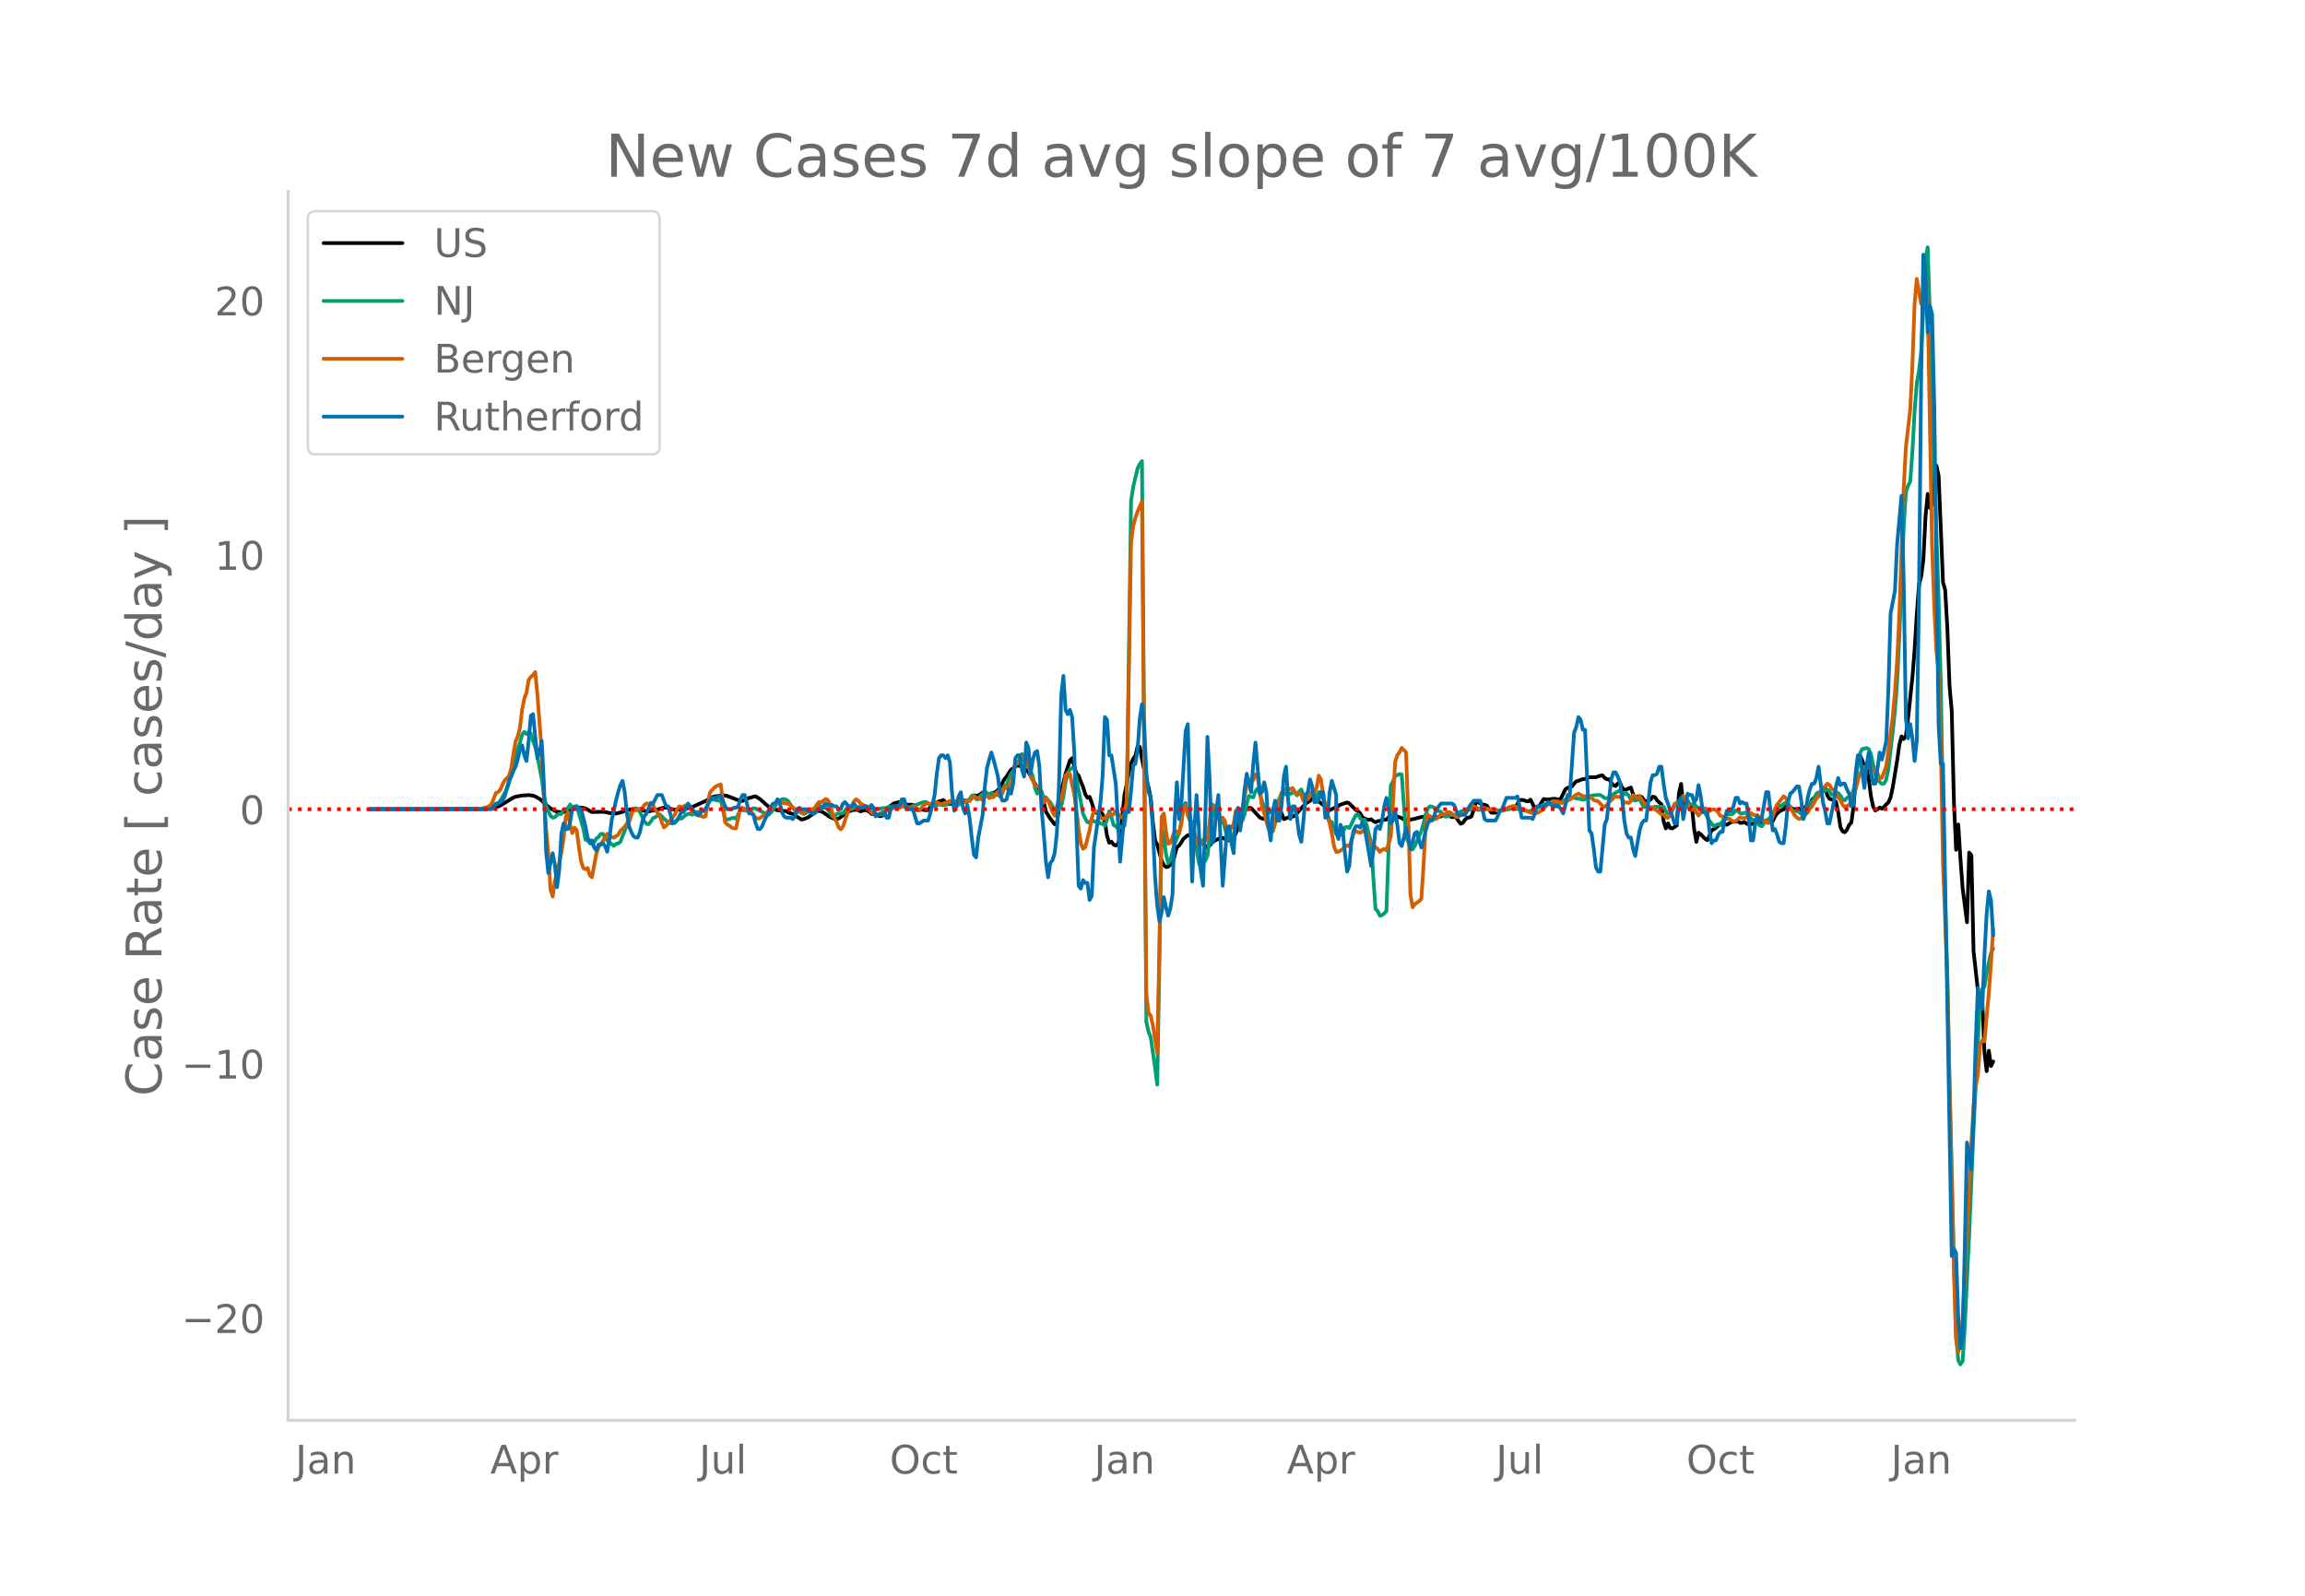 <svg height="864" viewBox="0 0 936 648" width="1248" xmlns="http://www.w3.org/2000/svg" xmlns:xlink="http://www.w3.org/1999/xlink"><defs><style>*{stroke-linecap:butt;stroke-linejoin:round}</style></defs><g id="figure_1"><path d="M0 648h936V0H0z" style="fill:#fff" id="patch_1"/><g id="axes_1"><path d="M117 576.72h725.4V77.76H117z" style="fill:none" id="patch_2"/><path clip-path="url(#peb49cd40ef)" d="m149.973 328.59 46.09-.123 3.546-.199 1.773-.423 1.773-.72 2.659-1.628 1.772-1.133.887-.494.886-.348 1.773-.327.886-.165 1.773-.094.886-.089 1.773.253.886.316 1.773.989.886.693.887 1.003 2.659 2.159 1.773.992.886.36 1.773.203.886-.11.886-.297 1.773-.285.887-.4 1.772-.934 2.66.286.886.213.886.437.886.608.887.416 4.432-.12 1.772.26.887.268 1.772.172.887.03 1.773-.436.886-.254.886-.42 1.773-.45.886-.179 3.546.142 2.659.737.886-.038.887-.184 1.772-.231 2.66-.866.886-.184.886-.045.887.149 1.772.625.887.073.886-.132 1.773.275 1.772-.46.887-.44.886-.257.887-.103 4.431-2.01.887-.405 2.659-1.52.886-.304 2.66-.36.886-.094.886.058.886.18 5.319 2.046.886-.08 1.773-.802.886-.394.886-.168.887-.349.886-.1 1.773 1.122 4.432 3.923.886-.08 1.773.69.886.028.886.199 1.773.069.887.684 1.772.514 3.546 2.256.886-.156 1.773-.706 3.545-2.555.887-.108.886.223.886.43 2.66 1.844 1.772.75.887.15.886-.292 3.545-2.41 1.773-.947 1.773-.2.886.202.887.449 1.772-.49.887.207.886.383.886.88.887.2.886-.15.886.616.887.35.886-.193.887-.958.886-1.555.886-.977 1.773-1.351.886-.377 1.773-.37.886.185.887.506.886.354.887.095.886-.082.886.125.887 1.212.886.884.886-.204.887.014 1.772.253.887-.033 1.773-2.408.886-.106 1.773-1.103.886-.166.886-.345 1.773 1.753.886-.264.887.164 1.773-.273.886.301 1.773-1.66.886.25.886.053.887-.133.886-.9.886-1.074 1.773.004 1.773-1.281.886-.177 1.773 1.22 2.66-1.284.885-.761.887-1.077 1.773-3.383.886-1.021.886-1.49.887-1.217.886-.65.886-.878.887-.228.886.195.886-.072.887.828.886.991.887.766 3.545 6.323 1.773 1.78 1.772 7.973 1.773 2.81 1.773 2.255.886-.078 1.773-13.79.886-2.998.887-3.703 1.772-5.372.887-.87.886 3.51.887 2.687.886.927.886 2.44.887 2.056.886 2.973.886 1.46.887-.371.886 2.36.886 3.016.887 1.03.886.396.887-.62.886.87.886 3.176.887 5.705.886 2.709.886-.42.887 1.177.886.393.886-.615.887-3.21 1.773-16.916.886-4.153.886-4.909.887-3.53.886-1.94.886-1.21.887-3.822.886.232.886 5.063 1.773 8.314.887 2.977.886 4.618.886 9.782.887 7.21.886 1.759 1.773 6.49.886 1.772.886.816.887-.141.886-.902.887-.425 1.772-6.61.887-.669.886-1.247.886-1.48 1.773-1.484.886.181.887.94.886.158 1.773 1.493 1.773.266.886 1.438.886.567 2.66-2.685 2.659-1.27.886.058 1.773.837.886.18.886-.438.887-.651.886-1.824.886-2.606 2.66-6.382.886-.958.886-.392.887.085 2.659 2.896.886.951.886.385.887.18.886-1.093.887-1.706.886-.375.886-.157.887-.54 1.772-.577 1.773 4.535 1.773-.696.886-.03 1.773-.645 2.659-3.067 1.773-1.888 1.772-1.103.887-1.046.886-.699 1.773 2.03 2.659 2.05.886.904.887.512 2.659-1.213 1.773-1.032 2.659-.852.886.402 2.66 2.672.885.474.887.92.886 1.528.887.533.886.387.886.124.887-.201.886.722.886.453.887-.409.886-.14 1.773-.485.886-.05.887-.943.886-.763 2.659.476 1.773.638.886.621.886.385 3.546-.722 2.659-.728 1.773-.201.886.161.886.372.887.098 1.773-.377.886-.079.886-.264 1.773-.67.886.005.887.664.886.379.886-.117.887.242.886 1.46.887 1.072.886-.356.886-1.268.887-.834.886-.071.886-.48 1.773-5.693.886-.027.887.525.886.392.887.128.886.321 1.773 2.839.886.06.886-.054 1.773-.557 1.773-.787.886-.202 3.546-.316 1.772-3.246.887-.039.886.103.886.38.887.074.886-.664 1.773 3.541.886-.513.887-.333 1.772-2.95 1.773.185 1.773-.238.886-.057 1.773.318.886-.55 1.773-3.638.886-.59.887-.186.886-.367.886-1.146.887-.932.886-.217.887-.388.886-.249.886-.103.887-.431.886-.256 2.66-.034 1.772-.604.886-.114.887 1.037.886.51.886.035.887 1.4.886 1.006.886.326.887-1.056.886-.28.886 2.05.887.799.886-.08.887-.483.886-.35.886 2.735.887 1.62.886-.673.886-.137.887.287.886 1.272.886.607 1.773-.777.887-1.217.886.204.886 1.31 1.773 1.613.886 6.97.887 2.79.886-2.055.886 1.925.887.121 1.773-1.166.886-12.988.886-3.925.887 8.882.886-.073 1.773.406.886.268.886 8.984.887 5.115.886-3.758.887.643 1.772 1.84.887.545.886-1.844.886-2.235.887-.315.886-.613.886-.901.887-.704.886-.21.887.366.886.219 1.773-1.144 1.772-.131.887-.195.886.685.886-.026.887-.349.886.722.887.23 1.772-.212.887-1.583.886-.21.886 1.33.887-.284.886-.402.886-.102.887.131.886.61.887-.54.886-1.91.886-1.257.887-.77.886-.513.886-.326.887-1.359.886-.683.886 1.023.887.802.886.184 1.773-.287.886.504.887.02.886-1.3.886-.273.887-.615.886-1.974.886-.811 1.773-1.296.887-.082.886-2.095.886-.542.887 3.118.886 1.399.886.181 1.773 1.03.886 4.332.887 5.894.886 1.75.887.36.886-1.026.886-1.971.887-.903.886-6.461.886-11.47.887-7.057.886-2.18.886 1.87.887 2.83.886.69.887 4.265.886 6.84.886 4.18.887 1.578.886-.497.886-.722.887.493.886-.788.886-.999.887-.783.886-2.108.887-4.14 1.772-10.8.887-6.368.886-3.377.886 1.058.887-1.257.886-7.122 1.773-16.856.886-11.174.887-14.442.886-11.848.886-3.208.887-6.887.886-17.624.886-9.108.887 5.655.886-1.455.886-11.994.887-3.669.886 4.13 1.773 43.086.886 3.3.887 15.558.886 23.403.886 10.098.887 36.718.886 19.672.886-10.275.887 13.998.886 11.963 1.773 13.734.886-28.303.887 1.09.886 38.973 1.773 16.02.886 5.498.886-1.226.887 20.791.886 7.625.887-8.294.886 6.222.886-1.857h0" style="fill:none;stroke:#000;stroke-linecap:round;stroke-width:1.5" id="line2d_1"/><path clip-path="url(#peb49cd40ef)" d="m149.973 328.589 45.204-.08 2.66-.205 1.772-.451 2.66-1.626.886-1.097 2.659-4.522.886-2.708 1.773-7.837 1.772-6.136.887-2.324.886-3.268.887-1.138.886.874.886-.758.887.586.886 3.027.886 2.312.887 3.955 1.772 9.117.887 6.76.886 4.032.887 2.358.886 1.825.886.747.887-.196.886-.92.886-.462.887.095.886-1.763.886-.058.887-.61.886-1.457.887 1.652 1.772-1.053 1.773 5.998.886 3.08.887 4.647.886.355.886-.119.887 1.538.886-.721.887-1.542.886-.627.886-1.248.887-.051 1.772 2.77 2.66 2.135.886-.799.886-.17.887-.652 2.659-6.783.886-3.265.886-1.874.887-1.417.886-.37.886.41.887 1.248 1.773 3.686.886 1.075.886.094.887-1.085.886-1.376.886-.337.887-.664.886-.52.886.781.887 1.002.886.701.887 1.115 1.772-.017.887-.1.886-1.307.886-.591.887.17 1.772-1.497.887-.452.886-.062.887.444 1.772-1.112.887-.048 1.772-.383.887-.15 1.772-4.453 1.773-.041.887.314.886.183.886-.358 1.773 8.002 1.773-.19.886-.428.886-.116.887.375 1.773-3.466 1.772.048.887.23.886-.178 1.773-.877.886.106 4.432 2.3.886.198.887-.882.886-1.227 1.773-2.9.886-.715.886-.518.887-.105.886.276.887.677 1.772 2.715.887.915.886.592.886-.03 1.773.917 2.66-1.341 1.772-.875.886-.774.887-.535.886.526.886.349.887.167.886.528.886 1.284.887 1.576.886.177.887-.957.886-.386.886.068.887-.156.886-.961.886-1.319.887.099.886.502 2.66-.83.886-.022.886.134.886-.213.887-.039 1.772.577 1.773.247.886.108 3.546-.49.886-.298 1.773-.269.886.148.887-.07.886-.267.886.134 1.773.48.887.121 2.659-1.055.886-.176 1.773-.783.886-.22.886-.047.887.486.886.631.887.086.886.422.886-.16.887-.673.886.412.886.098 1.773-.468.886-.968.887.454.886 1.413.887.032.886-.655.886-1.381.887-.482.886.828.886-.212.887-.96.886-1.417.886-.28.887 1.625.886.048.887-1.434.886-.885.886-1.06 1.773 1.882.886-1.054 1.773.835.886-.187.887.857.886-1.945.887-2.422.886-.23.886-2.747.887-1.928.886-1.148.886-2.574.887-.43 1.772-3.909.887 2.65.886 1.587.887.561 1.772 4.378.887 4.665.886 2.247.886-1.425.887 1.168.886 1.641.886.189.887 1.119.886.88.887 1.558.886 1.983 1.773-.7.886-1.338.886-4.14.887-5.588.886-3.66.886-1.547.887-.54.886.092.887 4.241 2.659 14.32.886 1.8.886 1.546.887.135.886-1.266.886.838.887.08.886-.041.887.849.886-.02.886.968.887-2.65.886-3.293.886 2.397.887 3.175.886.455.886.928.887-.883.886.926.887-1.164.886-7.013 1.773-124.98.886-5.67 1.773-7.46.886-1.741.886-1.204 1.773 227.705.887 4.027.886 2.229 1.773 12.383.886 6.881 1.773-104.171.886 3.259.886 7.265.887 3.758.886-1.249.887-3.806.886-2.872 1.773-4.51.886-4.215.886-6.757.887-1.101.886 4.917.886 2.419.887 3.196.886 4.326.887 3.59.886 5.576.886 2.889.887-2.537.886-.834.886-2.05 1.773-15.42.886-3.662.887-1.51 1.773 5.42.886.632.886 3.194.887 3.64.886 1.112.886.375.887-2.256.886-5.225.886-2.188.887 1.497.886.06.887-2.597.886-4.325.886-3.124.887.386.886.255.886-2.576.887-1.048.886 1.988.886 3.162.887 2.254.886 1.782.887.673.886-.257.886-.61.887-2.008 1.772-2.926.887-2.385.886-.124.886.941.887-.581.886.362.887-.659.886-.041.886 1.243.887-1.553.886-.88.886 2.3.887.184.886.302.886-.064.887-1.757.886 1.039.887 1.457.886-2.35.886.101.887 2.676.886 2.313.886 3.835.887 2.956.886.273.886 2.301.887 2.619.886-.13.887.398.886-.86.886-2.182.887-.18.886.461.886-1.645.887-2.009.886-1.596.886-.283.887 1.537.886.91.887-.374.886 2.384.886 3.794.887 3.18.886 14.374.886 12.455.887 1.04.886 1.868.886-.323.887-.611.886-1.073 1.773-50.92.886-1.635.887-2.299.886-.287.886-.406.887.128 1.772 25.308.887 2.117.886 3.103.887-.109.886-1.401 2.659-6.046.886-3 .887-3.702.886-2.481.886-.842.887.193.886.403.887.928 1.772.776.887 1.205.886.676.886-.069.887-.301.886-.434 1.773.08.886-.555.887-.758.886-.29.886.078.887-.218 1.772-.603.887-.152 1.772.516 1.773-.09.887-.243.886-.027.886.182 1.773-.102 2.66.647.885-.028 1.773-.463 2.66-.487.886.057 1.772.423 1.773.377 1.773.284.886-.119 4.432-2.01.886-.555.887-.322 1.772-.008 1.773-.256.887.069.886-.064 1.773-.92 1.772-1.064 1.773-.276.886.056.887.29.886.064 1.773.439.886-.206.887-.37.886-.63.886-.494 2.66-.26.886.066.886.551.887.685.886.035.886-.206.887-.32.886-1.114.886-.632 1.773-.783 1.773 1.512.886-.449.887.989.886 1.614.886.062.887.33 1.772-.709.887 1.875.886 1.498.886-.482 1.773.49.887.037.886-.225 1.773.028 1.772-.03.887 1.764.886 1.187.886-.267.887-1.147.886-2.039.887-.238.886.688.886-3.096.887-1.21.886 1.61.886.166.887 1.585.886.224.886-.49.887 1.273.886.306.887.184.886 1.545.886.435 1.773 3.301 1.773 2.113 1.772-.84.887.398.886-1.463.887-2.01.886-.698.886-.292.887.152.886-.501.886-1.129.887.205.886.883.886.172.887-.324.886.15 2.66 3.066.886.487.886.348.886 1.106.887.329.886-1.265.886-1.036.887-.584.886-.939.887-1.19 1.772-3.503.887.067.886.38.886-1.114.887-.283 1.772 1.73.887 1.344.886.568.887-.667 1.772 1.422.887-.783.886-.995 1.773-2.668.886-.497.886-1.336.887-1.832.886-.599.887.005 2.659-1.095.886.65.886 1.429.887-.353.886-.684.886.383.887.931.886 1.523.887.48.886-1.049.886-.269.887-.51.886-2.318.886-4.328.887-5.99.886-4.739.886-1.673 1.773-.375.887.434.886 2.107 1.773 8.407.886 2.064 1.773 1.544.886-.133.886-1.644.887-4.51 1.773-15.08.886-8.516.886-11.673.887-18.37 1.772-44.27.887-14.36.886-2.53.886-1.738.887-12.216.886-16.383.887-11.147.886-5.118.886-7.776.887-17.627.886-20.192.886-4.611.887 28.15.886 35.615 2.66 78.813.886 34.753.886 51.516.886 36.2.887 30.584.886 43.009 1.773 73.229.886 30.112.886 10.009.887 1.61.886-1.33.887-14.279 1.772-37.132 1.773-42.834 2.66-52.673.885-4.298.887-.825.886-5.447.887-4.487.886-3.783.886-1.762h0" style="fill:none;stroke:#009e73;stroke-linecap:round;stroke-width:1.5" id="line2d_2"/><path clip-path="url(#peb49cd40ef)" d="m149.973 328.589 41.659-.102 3.545-.124 2.66-.622.886-.52.886-.69 1.773-4.546.886-.34.887-.972.886-2.137.886-1.617 1.773-1.775.886-3.098.887-5.88.886-5.078.886-2.035.887-3.438.886-7.508.887-4.444.886-2.363.886-5.225.887-1.22.886-.69.886-1.244.887 9.068 1.772 23.396.887 18.896.886 12.687.887 9.385.886 14.814.886 2.894.887-6.253.886-3.155 1.773-8.616.886-5.541.886-8.809.887-1.979.886 5.236.887 3.38.886-2.26.886 1.062.887 6.785.886 5.722.886 2.85.887.497.886-.51.886 2.94.887.826 1.773-9.543.886-2.59.886-1.402.887-1.108.886-1.764.886-1.267.887.294.886 1.154.886.135 1.773-1.142.887-1.583 1.772-1.741.887-1.267.886-.599 1.773-5.27.886.589 1.773-.792.886.011.887-1.424.886-.702.886.283.887-.554.886.984.886 1.832 1.773 2.34.886 2.873.887 2.012.886-.712 3.546-4.523.886-2.16.886-1.153.887.328.886-.294.886-.475.887-.25.886 1.177.887 1.911.886.294.886.464.887.655.886-.01.886.52.887-.329 1.772-9.487.887-1.13.886-.894.887-.69 1.772-.723.887 7.067.886 8.322.886.916.887.498.886.746.886.317.887.034 1.773-8.311.886-.09 1.773 1.062.886-.034.886.588.887 1.402.886.995.886.396.887-.215 2.659-2.08 1.773-2.205 1.772-1.776.887-.248 1.772-.25.887.566 1.773.147 3.545 2.951.886-.067.887.497.886.26.886-.746.887-.52 1.773-.192.886-.272.886-1.47.887-1.108.886.158 1.773-1.39.886.373.886 1.537.887 3.257.886 2.522.887 1.47.886 2.307.886.87.887-1.142 1.772-5.303 1.773-3.03.886-1.866.887-.882.886.531.887 1.142 1.772.973.887.972.886.712.886 1.03.887.486.886.113.886.35 1.773-1.097.887-.203.886-.328.886-.136 1.773-1.006 1.773-.113.886.079 1.773-1.572 1.773 1.606.886.18.886-.203.887-.362 1.772 1.357.887-.972.886-1.154.886-.599h.887l.886.204 1.773-.973.886.249.887.407.886.215.886-.17 1.773-.644.886-.373.887-.113.886.101.887.441.886.159.886-.679h.887l.886.17.886-.192.887.09.886-1.086.886-.814.887.656.886-.045.887.362.886.588.886-1.55.887-.124.886.86.886-.419.887.034.886-1.447.886-.95.887 2.035.886-1.153.887-2.578.886.407.886-.6.887-.904.886-3.585.886-5.314 1.773.214.886-2.34.887-.328.886.35.887 2.986.886 4.738.886 1.662.887 2.114.886.362.886-.147.887 3.856.886 2.895.886-1.787.887.803 1.773 4.693.886 1.572.886-3.732.887-2.996.886.339.886-4.467.887-5.45.886-1.12.886.555 1.773 8.333.887 6.287.886 7.701.886 5.688.887 2.284.886-.667 1.773-6.807.886-5.157.886-2.748.887.215.886.362.887 1.911.886.837.886-.43.887-.983.886-.679.886.226.887-.068.886-1.402 1.773 2.397.886.328.887-2.012.886-4.614 1.773-105.072.886-6.728.886-3.37.887-2.521 1.772-4.128 1.773 200.069.887 7.61.886 1.21.886 3.856 1.773 11.115.886-43.942.887-51.823.886-1.29.886 7.113.887 5.145.886-.361 1.773-4.705.886.08.887.802.886-3.742.886-6.536.887-.95.886 3.584.886 1.357.887 2.081 1.773 6.853.886 2.046.886-.237.887-1.923.886.374.886-.69 1.773-14.203.886.814 1.773 4.4.887 2.227.886-1.877.886 1.424.887 3.642.886-.419.886-.554.887-1.583.886-5.349.886-.463.887 2.34.886-2.532 1.773-9.85.886-2.25.887.34.886-.057.886-2.284.887 1.051.886 5.507.886 6.49.887 2.658.886 3.528.887 2.827.886 1.063.886.011.887-2.996.886-4.998.886-4.116.887-3.053.886-1.685 1.773-.69.886.543.887-.588.886 1.425.886 1.21.887-.464.886.667.886 2.375 1.773-.679.886-1.3.887-1.934.886.419.887-1.73.886-5.01.886 1.56.887 5.87.886 5.02.886 4.263.887 2.703.886 4.127.886 5.145.887 2.307.886-.113.887-.475.886-.633.886-.995.887-.441.886.407.886-2.352.887-2.963.886-.916 1.773.69.886-.577.887-1.085.886 2.035.886 2.906 1.773 1.674.886.893.887.724.886 1.176.886-.803.887-.373.886.588.887-2.93.886-2.498.886-13.66.887-16.849.886-2.747.886-1.142.887-1.81 1.772 1.798.887 25.567.886 32.17.887 5.191.886-1.278.886-.554.887-.712.886-.86.886-13.365.887-16.94.886-3.855.886.633.887.803.886.316.887-.17 1.772-1.763.887.034.886-.215.886-.633.887-.023.886.52.886.78.887.611.886-.068 1.773-1.413 1.773-1.018 1.772-1.436.887-.464.886.407.886.566.887.045 1.773-.34 1.772.623 1.773-.102.886.283.887.43.886.112 1.773-.938.886-.226 2.66-.939.886.057.886.588.886.361.887.08 3.545 1.617.887.124.886-.011.886.113 1.773-1.063.886-.656.887-1.086.886-.735.886-.588.887-.735.886-.056 1.773.283.886.497.887-.034.886-.543.886-.327.887-.453 2.659-2.013.886-.418 1.773 1.04.886.023.887.26.886.113.886.317.887.893 1.772.452 1.773 1.945.887.283.886-.69.886-1.345.887-.566.886-1.063.886-.486.887.158.886-.067.886.859.887 1.606.886-.17.887.226.886-.724.886-2.442 1.773 1.199.886-.803 1.773 2.77.886.464.887 1.685 1.773-.25.886.702.886.509 1.773 1.504.886-.034.887 1.232.886.25.886-1.37 1.773-4.364.887-.384.886.746.886-2.454.887-1.13.886 2.227 1.773 3.505h.886l.886-.848.887 1.9.886 1.21.887-1.086 1.772-1.888 1.773 1.176.886-.577.887-.147.886.272.886 1.029.887 1.3.886.317.887.644.886.306.886-.068.887.644.886.498.886-.125 1.773-1.571.886.294.887.09.886-.396 1.773-1.673.886.588.887.328.886-.125.886 1.142.887.894.886.079.886.791.887.34.886-.848.887-1.708.886-2.646.886-2.273 2.66-3.426.886.678.886 2.285.886 1.65.887 1.391.886 1.697.887.882.886.622.886-.227.887-1.289.886-.43.886-.576.887-1.617.886-.995 1.773-3.087.886-.961.887-1.923.886-1.526.886-.61.887-1.064.886.52.886 1.504.887.464 1.772 3.143.887.962.886 1.922.887 1.04.886-.565.886-.35.887-1.403 1.772-4.953.887-3.584.886-2.714 1.773-2.782.886-.056.887.124.886-.113.886 1.39 1.773 1.12.886 2.443.887-.532 1.772-4.636.887-6.287 1.773-13.999.886-9.883.886-12.914.887-18.25 1.772-51.236.887-16.962 1.772-15.355.887-18.229.886-24.809.887-9.985 1.772 10.155.887-2.59.886-8.695.886 10.765 1.773 98.456.886 24.968.887 18.002.886 8.48.887 29.955.886 47.176 1.773 47.956.886 42.834 1.773 75.231.886 27.84.886 5.28.887-3.754.886-10.007 3.546-70.402.886-15.978.886-8.006.887-4.365.886-12.02.886-2.092.887.362 1.773-19.483.886-11.964.886-14h0" style="fill:none;stroke:#d55e00;stroke-linecap:round;stroke-width:1.5" id="line2d_3"/><path clip-path="url(#peb49cd40ef)" d="M149.973 328.589h49.636l1.773-2.304h.886l1.773-1.152.886-1.728.887-3.455.886-2.88.886-1.727.887-2.304.886-1.728.886-2.88.887-4.031.886-1.728.887 4.032.886 2.303.886-8.063.887-10.366.886-.576 1.773 17.854.886-2.304.886-4.608.887 17.854.886 27.069.887 8.638 1.772-8.063.887 4.608.886 9.215.886-6.911.887-14.974.886-4.032.886 2.304h.887l.886-2.88.887-5.183.886-1.152.886 1.152.887-.576.886.576 1.773 6.91.886 4.608.886 2.304.887-1.152.886 2.88.887 1.152.886-2.304h.886l.887-.576.886 1.152.886 2.304.887-5.184.886-7.487 1.773-8.063.886-3.455.887-2.88.886-1.728.886 4.608.887 8.639.886 5.183.886 2.304.887 1.727.886.576h.886l.887-2.303.886-4.032.887-2.304.886-1.151.886-2.304.887-1.728h.886l1.773-3.455h1.772l1.773 4.607h.887l1.772 6.911 1.773-1.152 1.773-3.455h.886l1.773-3.456 3.545 4.607h.887l.886-1.151 1.773-1.152 1.772-3.456.887-1.152h1.773l.886-.576h.886l.887 1.728.886 2.304.886 1.152h1.773l.886-.576h.887l.886-.576.887-2.88.886-1.727h.886l.887 3.455.886 4.032h.886l.887.575.886 3.456.886 2.304h.887l.886-1.152.887-2.304 1.772-3.455.887-2.304.886-1.152h.886l.887-1.728.886 1.152.886 4.032.887 1.727.886.576h1.773l.886.576.887-1.152.886-2.88.886-.575.887.576h1.772l2.66 1.728h.886l.886-1.152.887-.576h.886l1.773-2.304.886.576h1.773l.886.576h.887l.886 1.152h.886l.887-2.304.886-.576.886 1.152.887.576h.886l.886-1.152 1.773 2.304.887-.576h.886l.886-.576h.887l.886 1.152.886-1.728.887 1.152.886 3.455.886-.576h1.773l.887-1.151.886 2.303h.886l.887-4.031.886-.576h1.773l.886-.576.886-2.304h.887l.886 2.88.887 1.152h1.772l1.773 5.759h.886l1.773-1.152h1.773l.886-2.88.887-3.455.886-4.031.886-8.64.887-6.334.886-1.152h.886l.887 1.152.886-1.152.886 2.88.887 12.67.886 6.91.887-2.303.886-3.456.886-1.727.887 6.335.886 2.304.886-3.456.887 5.183.886 8.063.886 6.911.887 1.152.886-8.063 1.773-9.215.886-11.518.887-7.487.886-3.456.886-2.88.887 2.88 1.772 6.912.887 6.91.886 2.88h.887l.886-.576.886-4.031.887 1.728.886-4.032.886-10.366.887-1.152h.886l.886 5.759.887 2.88.886-13.823.887 2.304.886 10.367.886-5.76.887-2.88.886-.575.886 6.335.887 17.278.886 9.79.886 11.519.887 6.335.886-5.76.887-1.15.886-2.88.886-8.063.887-20.158.886-35.707.886-8.063.887 13.822.886 1.728.886-1.728.887 2.88.886 14.398.887 30.524.886 23.613.886 1.152.887-3.456.886 1.152h.886l.887 6.91.886-1.727.886-19.581 2.66-18.43.886-10.942.886-23.613.887 1.152.886 14.398h.886l1.773 11.518 1.773 31.676 1.773-20.157h1.772l.887-8.64.886-10.366.886-.576.887-5.759.886-12.67.886-5.76.887 8.063.886 19.582.887 8.063.886 1.727.886 13.247.887 19.581.886 11.519.886 6.335.887-3.456.886-6.335.886 4.032.887 3.455.886-2.88.887-5.759.886-30.524.886-14.974.887 14.974.886-5.183 1.773-30.524.886-2.88.886 35.708.887 28.22.886-21.31.887-13.821.886 12.67.886 18.43.887 5.759.886-27.069.886-33.403.887 17.277.886 25.917.886-1.728.887-10.942.886-6.911 1.773 36.859 1.773-23.613.886-.576.886 6.911.887 4.031.886-15.55.886-2.88.887 9.216.886-6.911.887-9.791.886-6.335.886 4.031.887 3.456.886-11.519.886-8.639 1.773 20.734.886-.576.887-4.032.886 4.032.887 13.822.886 5.76.886-12.095.887-4.032.886 8.063h.886l.887-6.335.886-11.518.886-4.032.887 13.822.886 7.487.887-5.183h.886l.886 4.607.887 6.911.886 2.88.886-8.639.887-10.366.886-1.152.886-5.184.887 2.88.886 6.335h.887l.886-1.152.886-2.88h.887l.886 10.367.886-.576.887-9.79.886-4.608 1.773 5.76v14.974l.886 2.88.887-5.76.886 2.304.886 9.214.887 7.487.886-2.303.886-10.367.887-4.031.886-1.728h.886l.887.576.886-2.304.887 2.304 2.659 15.55.886-5.76.886-9.214.887-1.152.886 1.152.886-3.456.887-5.76.886-3.455.887 4.032.886 6.335.886-1.152.887-4.031.886 5.759.886 7.487.887 1.152.886-3.456.886-4.031.887 4.031.886 4.608.887-2.88.886-3.455.886-.576.887 3.455.886 2.88.886-2.88.887-4.031.886-2.88.886-1.152h.887l1.773-4.607 1.772-2.304h4.432l.886.576.887 2.304.886 1.727h2.66l1.772-3.455 1.773-2.304h2.659l.886 3.456.887 4.031.886.576h3.545l.887-1.728.886-2.303.886-.576 1.773-4.608h3.546l.886-.576.886 4.032.887 4.607h3.545l.887.576.886-2.303.886-2.88h2.66l.886-.576.886-1.152.886.576.887 1.152h2.659l.886 1.152.887 1.728.886-3.456.886-4.031h.887l1.772-25.341.887-2.304.886-4.031.887 1.152.886 4.031h.886l1.773 40.89.886 1.153.887 6.335.886 7.487.886 1.727h.887l1.773-19.005.886-2.304 1.773-16.126.886-2.88h.886l.887 1.729.886 2.303.886 6.335.887 9.215.886 5.184.887 1.727h.886l.886 4.608.887 2.88 1.772-10.367.887-2.88.886-1.152h.886l1.773-15.55.887-2.88h.886l.886-.575.887-2.88h.886l.886 6.911.887 5.76.886 2.303.886 2.88.887 2.303.886 2.88h.887l.886-9.215.886-1.152.887 8.64 1.772-10.367.887.576h.886l.886 2.88.887-1.153.886-5.759.887 4.607.886 6.336h1.773l.886 7.487.886 5.183.887-1.152h.886l.886-2.304.887-1.151h.886l.887-5.184.886-3.455h1.773l.886-1.728.886-3.456h.887l.886 2.304.886-.576.887.576h.886l.887 5.76.886 9.214h.886l.887-6.911.886-2.88.886 2.304.887-1.728 1.772-10.366h.887l1.773 15.55.886-.576.886 2.303.887 2.88.886.576h.886l.887-6.911.886-9.79.886-3.456.887-.576 1.773-2.304h.886l.886 5.183.887 8.063.886-2.303.886-6.336.887-3.455.886-2.304h.886l.887-2.304.886-4.607 1.773 14.398.886 3.456.887 5.183h.886l1.773-8.639.886-6.335.886-3.456.887 2.88.886-.576h.887l.886 2.304.886 1.728.887 5.183.886-.576.886-13.246.887-6.911h.886l1.773 13.246.886-9.215.887-5.183.886 8.063.886 4.607h.887l1.772-12.67.887 2.88.886-3.456.886-4.032.887-21.309.886-30.524 1.773-9.214.886-19.006 1.773-19.581.886 34.555.887 55.865.886 8.063.886-5.76.887 5.76.886 9.214.887-8.063.886-59.32.886-88.116.887-50.105.886 8.638.886 23.037.887-10.942.886 3.455.886 36.284 1.773 130.734.887 15.55h.886l1.773 97.331 1.772 102.515.887-2.88.886 1.728.886 25.917.887 12.67.886-4.607.887-36.86.886-42.042.886 4.607.887 6.335.886-20.733.886-31.1.887-21.885.886 6.911.886 1.728.887-21.885.886-16.702.887-9.215.886 3.456.886 14.398h0" style="fill:none;stroke:#0072b2;stroke-linecap:round;stroke-width:1.5" id="line2d_4"/><path clip-path="url(#peb49cd40ef)" d="M117 328.589h725.4" style="fill:none;stroke:red;stroke-dasharray:1.5,2.475;stroke-dashoffset:0;stroke-width:1.5" id="line2d_5"/><path d="M117 576.72V77.76" style="fill:none;stroke:#d3d3d3;stroke-linecap:square;stroke-linejoin:miter;stroke-width:1.25" id="patch_3"/><path d="M117 576.72h725.4" style="fill:none;stroke:#d3d3d3;stroke-linecap:square;stroke-linejoin:miter;stroke-width:1.25" id="patch_4"/><g id="matplotlib.axis_1"><g id="xtick_1"><g style="fill:#696969" transform="matrix(.16 0 0 -.16 119.913 598.378)" id="text_1"><defs><path d="M9.813 72.906h9.859V5.078q0-13.187-5-19.14-5-5.954-16.094-5.954h-3.75v8.297h3.078q6.531 0 9.219 3.672Q9.813-4.39 9.813 5.078z" id="DejaVuSans-74"/><path d="M34.281 27.484q-10.89 0-15.093-2.484-4.204-2.484-4.204-8.5 0-4.781 3.157-7.594 3.156-2.797 8.562-2.797 7.485 0 12 5.297 4.516 5.297 4.516 14.078v2zm17.922 3.72V0H43.22v8.297Q40.14 3.328 35.547.953q-4.594-2.375-11.234-2.375-8.391 0-13.36 4.719Q6 8.016 6 15.922q0 9.219 6.172 13.906 6.187 4.688 18.437 4.688h12.61v.89q0 6.203-4.078 9.594-4.078 3.39-11.453 3.39-4.688 0-9.141-1.124-4.438-1.125-8.531-3.375v8.312q4.921 1.906 9.562 2.844 4.64.953 9.031.953 11.875 0 17.735-6.156 5.86-6.14 5.86-18.64z" id="DejaVuSans-97"/><path d="M54.89 33.016V0h-8.984v32.719q0 7.765-3.031 11.61-3.031 3.858-9.078 3.858-7.281 0-11.484-4.64-4.204-4.625-4.204-12.64V0H9.08v54.688h9.03v-8.5q3.235 4.937 7.594 7.374Q30.078 56 35.797 56q9.422 0 14.25-5.828 4.844-5.828 4.844-17.156z" id="DejaVuSans-110"/></defs><use xlink:href="#DejaVuSans-74"/><use x="29.492" xlink:href="#DejaVuSans-97"/><use x="90.771" xlink:href="#DejaVuSans-110"/></g></g><g id="xtick_2"><g style="fill:#696969" transform="matrix(.16 0 0 -.16 199.065 598.378)" id="text_2"><defs><path d="M34.188 63.188 20.797 26.906h26.812zm-5.579 9.718h11.188L67.578 0h-10.25l-6.64 18.703h-32.86L11.188 0H.78z" id="DejaVuSans-65"/><path d="M18.11 8.203v-29H9.077v75.484h9.031v-8.296q2.844 4.875 7.157 7.234Q29.594 56 35.594 56q9.968 0 16.187-7.906 6.235-7.907 6.235-20.797T51.78 6.484q-6.218-7.906-16.187-7.906-6 0-10.328 2.375-4.313 2.375-7.157 7.25zm30.578 19.094q0 9.906-4.079 15.547-4.078 5.64-11.203 5.64-7.14 0-11.218-5.64-4.079-5.64-4.079-15.547 0-9.906 4.078-15.547 4.079-5.64 11.22-5.64 7.124 0 11.202 5.64t4.078 15.547z" id="DejaVuSans-112"/><path d="M41.11 46.297q-1.516.875-3.297 1.281Q36.03 48 33.89 48q-7.625 0-11.703-4.953-4.079-4.953-4.079-14.234V0H9.08v54.688h9.03v-8.5q2.844 4.984 7.375 7.39Q30.031 56 36.531 56q.922 0 2.047-.125 1.125-.11 2.484-.36z" id="DejaVuSans-114"/></defs><use xlink:href="#DejaVuSans-65"/><use x="68.408" xlink:href="#DejaVuSans-112"/><use x="131.885" xlink:href="#DejaVuSans-114"/></g></g><g id="xtick_3"><g style="fill:#696969" transform="matrix(.16 0 0 -.16 283.911 598.378)" id="text_3"><defs><path d="M8.5 21.578v33.11h8.984V21.922q0-7.766 3.016-11.656 3.031-3.875 9.094-3.875 7.265 0 11.484 4.64 4.234 4.64 4.234 12.656v31h8.985V0h-8.984v8.406Q42.047 3.422 37.718 1q-4.313-2.422-10.032-2.422-9.421 0-14.312 5.86Q8.5 10.296 8.5 21.578zM31.11 56z" id="DejaVuSans-117"/><path d="M9.422 75.984h8.984V0H9.422z" id="DejaVuSans-108"/></defs><use xlink:href="#DejaVuSans-74"/><use x="29.492" xlink:href="#DejaVuSans-117"/><use x="92.871" xlink:href="#DejaVuSans-108"/></g></g><g id="xtick_4"><g style="fill:#696969" transform="matrix(.16 0 0 -.16 361.277 598.378)" id="text_4"><defs><path d="M39.406 66.219q-10.75 0-17.078-8.016-6.312-8-6.312-21.828 0-13.766 6.312-21.781 6.328-8 17.078-8 10.735 0 17.016 8 6.281 8.015 6.281 21.781 0 13.828-6.281 21.828-6.281 8.016-17.016 8.016zm0 8q15.328 0 24.5-10.281 9.188-10.282 9.188-27.563 0-17.234-9.188-27.516-9.172-10.28-24.5-10.28-15.375 0-24.593 10.25-9.204 10.265-9.204 27.546t9.204 27.563q9.218 10.28 24.593 10.28z" id="DejaVuSans-79"/><path d="M48.781 52.594v-8.407q-3.812 2.11-7.64 3.157-3.828 1.047-7.735 1.047-8.75 0-13.593-5.547-4.829-5.532-4.829-15.547 0-10.016 4.829-15.563 4.843-5.53 13.593-5.53 3.907 0 7.735 1.046 3.828 1.047 7.64 3.156V2.094Q45.016.344 40.984-.531q-4.015-.89-8.562-.89-12.36 0-19.64 7.765-7.266 7.765-7.266 20.953 0 13.375 7.343 21.031Q20.22 56 33.016 56q4.14 0 8.093-.86 3.953-.843 7.672-2.546z" id="DejaVuSans-99"/><path d="M18.313 70.219V54.688h18.5v-6.985h-18.5V18.016q0-6.688 1.828-8.594 1.828-1.906 7.453-1.906h9.218V0h-9.218q-10.407 0-14.36 3.875-3.953 3.89-3.953 14.14v29.688H2.687v6.984h6.594V70.22z" id="DejaVuSans-116"/></defs><use xlink:href="#DejaVuSans-79"/><use x="78.711" xlink:href="#DejaVuSans-99"/><use x="133.691" xlink:href="#DejaVuSans-116"/></g></g><g id="xtick_5"><g style="fill:#696969" transform="matrix(.16 0 0 -.16 444.322 598.378)" id="text_5"><use xlink:href="#DejaVuSans-74"/><use x="29.492" xlink:href="#DejaVuSans-97"/><use x="90.771" xlink:href="#DejaVuSans-110"/></g></g><g id="xtick_6"><g style="fill:#696969" transform="matrix(.16 0 0 -.16 522.587 598.378)" id="text_6"><use xlink:href="#DejaVuSans-65"/><use x="68.408" xlink:href="#DejaVuSans-112"/><use x="131.885" xlink:href="#DejaVuSans-114"/></g></g><g id="xtick_7"><g style="fill:#696969" transform="matrix(.16 0 0 -.16 607.434 598.378)" id="text_7"><use xlink:href="#DejaVuSans-74"/><use x="29.492" xlink:href="#DejaVuSans-117"/><use x="92.871" xlink:href="#DejaVuSans-108"/></g></g><g id="xtick_8"><g style="fill:#696969" transform="matrix(.16 0 0 -.16 684.8 598.378)" id="text_8"><use xlink:href="#DejaVuSans-79"/><use x="78.711" xlink:href="#DejaVuSans-99"/><use x="133.691" xlink:href="#DejaVuSans-116"/></g></g><g id="xtick_9"><g style="fill:#696969" transform="matrix(.16 0 0 -.16 767.845 598.378)" id="text_9"><use xlink:href="#DejaVuSans-74"/><use x="29.492" xlink:href="#DejaVuSans-97"/><use x="90.771" xlink:href="#DejaVuSans-110"/></g></g></g><g id="matplotlib.axis_2"><g id="ytick_1"><g style="fill:#696969" transform="matrix(.16 0 0 -.16 73.733 541.274)" id="text_10"><defs><path d="M10.594 35.5h62.593v-8.297H10.594z" id="DejaVuSans-8722"/><path d="M19.188 8.297h34.421V0H7.33v8.297q5.609 5.812 15.296 15.594 9.703 9.797 12.188 12.64 4.734 5.313 6.609 9 1.89 3.688 1.89 7.25 0 5.813-4.078 9.469-4.078 3.672-10.625 3.672-4.64 0-9.797-1.61-5.14-1.609-11-4.89v9.969Q13.767 71.78 18.938 73q5.188 1.219 9.485 1.219 11.328 0 18.062-5.672 6.735-5.656 6.735-15.125 0-4.5-1.688-8.531-1.672-4.016-6.125-9.485-1.218-1.422-7.765-8.187-6.532-6.766-18.453-18.922z" id="DejaVuSans-50"/><path d="M31.781 66.406q-7.61 0-11.453-7.5Q16.5 51.422 16.5 36.375q0-14.984 3.828-22.484 3.844-7.5 11.453-7.5 7.672 0 11.5 7.5 3.844 7.5 3.844 22.484 0 15.047-3.844 22.531-3.828 7.5-11.5 7.5zm0 7.813q12.266 0 18.735-9.703 6.468-9.688 6.468-28.141 0-18.406-6.468-28.11-6.47-9.687-18.735-9.687-12.25 0-18.718 9.688-6.47 9.703-6.47 28.109 0 18.453 6.47 28.14Q19.53 74.22 31.78 74.22z" id="DejaVuSans-48"/></defs><use xlink:href="#DejaVuSans-8722"/><use x="83.789" xlink:href="#DejaVuSans-50"/><use x="147.412" xlink:href="#DejaVuSans-48"/></g></g><g id="ytick_2"><g style="fill:#696969" transform="matrix(.16 0 0 -.16 73.733 437.97)" id="text_11"><defs><path d="M12.406 8.297h16.11v55.625l-17.532-3.516v8.985l17.438 3.515h9.86V8.296H54.39V0H12.406z" id="DejaVuSans-49"/></defs><use xlink:href="#DejaVuSans-8722"/><use x="83.789" xlink:href="#DejaVuSans-49"/><use x="147.412" xlink:href="#DejaVuSans-48"/></g></g><g id="ytick_3"><use xlink:href="#DejaVuSans-48" style="fill:#696969" transform="matrix(.16 0 0 -.16 97.32 334.668)" id="text_12"/></g><g id="ytick_4"><g style="fill:#696969" transform="matrix(.16 0 0 -.16 87.14 231.364)" id="text_13"><use xlink:href="#DejaVuSans-49"/><use x="63.623" xlink:href="#DejaVuSans-48"/></g></g><g id="ytick_5"><g style="fill:#696969" transform="matrix(.16 0 0 -.16 87.14 128.061)" id="text_14"><use xlink:href="#DejaVuSans-50"/><use x="63.623" xlink:href="#DejaVuSans-48"/></g></g><g style="fill:#696969" transform="matrix(0 -.2 -.2 0 65.573 445.117)" id="text_15"><defs><path d="M64.406 67.281v-10.39q-4.984 4.64-10.625 6.922-5.64 2.296-11.984 2.296-12.5 0-19.14-7.64-6.641-7.64-6.641-22.094 0-14.406 6.64-22.047 6.64-7.64 19.14-7.64 6.345 0 11.985 2.296 5.64 2.297 10.625 6.938V5.609Q59.234 2.094 53.437.33q-5.78-1.75-12.218-1.75-16.563 0-26.094 10.124-9.516 10.14-9.516 27.672 0 17.578 9.516 27.703 9.531 10.14 26.094 10.14 6.531 0 12.312-1.734 5.797-1.734 10.875-5.203z" id="DejaVuSans-67"/><path d="M44.281 53.078v-8.5q-3.797 1.953-7.906 2.922-4.094.984-8.5.984-6.688 0-10.031-2.047-3.344-2.046-3.344-6.156 0-3.125 2.39-4.906 2.391-1.781 9.626-3.39l3.078-.688q9.562-2.047 13.593-5.781 4.032-3.735 4.032-10.422 0-7.625-6.032-12.078-6.03-4.438-16.578-4.438-4.39 0-9.156.86Q10.688.296 5.422 2v9.281q4.984-2.594 9.812-3.89 4.829-1.282 9.579-1.282 6.343 0 9.75 2.172 3.421 2.172 3.421 6.125 0 3.656-2.468 5.61-2.453 1.953-10.813 3.765l-3.125.735q-8.344 1.75-12.062 5.39-3.704 3.64-3.704 9.985 0 7.718 5.47 11.906Q16.75 56 26.811 56q4.97 0 9.36-.734 4.406-.72 8.11-2.188z" id="DejaVuSans-115"/><path d="M56.203 29.594v-4.39H14.891q.593-9.282 5.593-14.142 5-4.859 13.938-4.859 5.172 0 10.031 1.266 4.86 1.265 9.656 3.812v-8.5Q49.266.734 44.187-.344 39.11-1.422 33.892-1.422q-13.094 0-20.735 7.61-7.64 7.625-7.64 20.625 0 13.421 7.25 21.296Q20.016 56 32.328 56q11.031 0 17.453-7.11 6.422-7.093 6.422-19.296zm-8.984 2.64q-.094 7.36-4.125 11.75-4.032 4.407-10.672 4.407-7.516 0-12.031-4.25-4.516-4.25-5.203-11.97z" id="DejaVuSans-101"/><path d="M44.39 34.188q3.172-1.079 6.172-4.594 3-3.516 6.032-9.672L66.609 0H56l-9.313 18.703q-3.624 7.328-7.015 9.719-3.39 2.39-9.25 2.39h-10.75V0h-9.86v72.906h22.266q12.5 0 18.656-5.234 6.157-5.219 6.157-15.766 0-6.89-3.203-11.437-3.204-4.532-9.297-6.282zM19.673 64.797V38.922h12.406q7.125 0 10.766 3.297 3.64 3.297 3.64 9.687 0 6.39-3.64 9.64-3.64 3.25-10.766 3.25z" id="DejaVuSans-82"/><path d="M8.594 75.984h20.703V69H17.578V-6.203h11.719v-6.984H8.594z" id="DejaVuSans-91"/><path d="M25.39 72.906h8.297L8.297-9.28H0z" id="DejaVuSans-47"/><path d="M45.406 46.39v29.594h8.985V0h-8.985v8.203Q42.578 3.328 38.25.953q-4.313-2.375-10.375-2.375-9.906 0-16.14 7.906-6.22 7.922-6.22 20.813 0 12.89 6.22 20.797Q17.968 56 27.874 56q6.063 0 10.375-2.375 4.328-2.36 7.156-7.234zm-30.61-19.093q0-9.906 4.079-15.547 4.078-5.64 11.203-5.64 7.125 0 11.219 5.64 4.11 5.64 4.11 15.547 0 9.906-4.11 15.547-4.094 5.64-11.219 5.64-7.125 0-11.203-5.64-4.078-5.64-4.078-15.547z" id="DejaVuSans-100"/><path d="M32.172-5.078q-3.797-9.766-7.422-12.735-3.61-2.984-9.656-2.984H7.906v7.516h5.282q3.703 0 5.75 1.765Q21-9.766 23.483-3.219l1.61 4.094-22.11 53.813H12.5l17.094-42.766 17.093 42.766h9.516z" id="DejaVuSans-121"/><path d="M30.422 75.984v-89.171H9.719v6.984H21.39V69H9.719v6.984z" id="DejaVuSans-93"/></defs><use xlink:href="#DejaVuSans-67"/><use x="69.824" xlink:href="#DejaVuSans-97"/><use x="131.104" xlink:href="#DejaVuSans-115"/><use x="183.203" xlink:href="#DejaVuSans-101"/><use x="244.727" xlink:href="#DejaVuSans-32"/><use x="276.514" xlink:href="#DejaVuSans-82"/><use x="343.746" xlink:href="#DejaVuSans-97"/><use x="405.025" xlink:href="#DejaVuSans-116"/><use x="444.234" xlink:href="#DejaVuSans-101"/><use x="505.758" xlink:href="#DejaVuSans-32"/><use x="537.545" xlink:href="#DejaVuSans-91"/><use x="576.559" xlink:href="#DejaVuSans-32"/><use x="608.346" xlink:href="#DejaVuSans-99"/><use x="663.326" xlink:href="#DejaVuSans-97"/><use x="724.605" xlink:href="#DejaVuSans-115"/><use x="776.705" xlink:href="#DejaVuSans-101"/><use x="838.229" xlink:href="#DejaVuSans-115"/><use x="890.328" xlink:href="#DejaVuSans-47"/><use x="924.02" xlink:href="#DejaVuSans-100"/><use x="987.496" xlink:href="#DejaVuSans-97"/><use x="1048.775" xlink:href="#DejaVuSans-121"/><use x="1107.955" xlink:href="#DejaVuSans-32"/><use x="1139.742" xlink:href="#DejaVuSans-93"/></g></g><g style="fill:#696969" transform="matrix(.24 0 0 -.24 245.86 71.76)" id="text_16"><defs><path d="M9.813 72.906h13.28l32.329-60.984v60.984h9.562V0h-13.28L19.39 60.984V0H9.813z" id="DejaVuSans-78"/><path d="M4.203 54.688h8.985l11.234-42.672 11.172 42.672h10.593l11.235-42.672 11.187 42.672h8.985L63.28 0H52.688L40.922 44.828 29.109 0H18.5z" id="DejaVuSans-119"/><path d="M8.203 72.906h46.875v-4.203L28.61 0H18.312L43.22 64.594H8.203z" id="DejaVuSans-55"/><path d="M2.984 54.688H12.5L29.594 8.797l17.093 45.89h9.516L35.687 0H23.485z" id="DejaVuSans-118"/><path d="M45.406 27.984q0 9.766-4.031 15.125-4.016 5.375-11.297 5.375-7.219 0-11.25-5.375-4.031-5.359-4.031-15.125 0-9.718 4.031-15.093t11.25-5.375q7.281 0 11.297 5.375 4.031 5.375 4.031 15.093zm8.985-21.203q0-13.953-6.203-20.765Q42-20.797 29.203-20.797q-4.734 0-8.937.703-4.203.703-8.157 2.172v8.735q3.954-2.141 7.813-3.157 3.86-1.031 7.86-1.031 8.843 0 13.234 4.61 4.39 4.609 4.39 13.937v4.453q-2.781-4.844-7.125-7.234Q33.938 0 27.875 0 17.828 0 11.672 7.656q-6.156 7.672-6.156 20.328 0 12.688 6.156 20.344Q17.828 56 27.875 56q6.063 0 10.406-2.39 4.344-2.391 7.125-7.22v8.297h8.985z" id="DejaVuSans-103"/><path d="M30.61 48.39q-7.22 0-11.422-5.64-4.204-5.64-4.204-15.453 0-9.813 4.172-15.453 4.188-5.64 11.453-5.64 7.188 0 11.375 5.655 4.203 5.672 4.203 15.438 0 9.719-4.203 15.406-4.187 5.688-11.375 5.688zm0 7.61q11.718 0 18.406-7.625 6.703-7.61 6.703-21.078 0-13.422-6.703-21.078-6.688-7.64-18.407-7.64-11.765 0-18.437 7.64-6.656 7.656-6.656 21.078 0 13.469 6.656 21.078Q18.844 56 30.609 56z" id="DejaVuSans-111"/><path d="M37.11 75.984V68.5h-8.594q-4.828 0-6.72-1.953-1.874-1.953-1.874-7.031v-4.828h14.797v-6.985H19.922V0H10.89v47.703H2.297v6.984h8.594V58.5q0 9.125 4.25 13.297 4.25 4.187 13.468 4.187z" id="DejaVuSans-102"/><path d="M9.813 72.906h9.859V42.094L52.39 72.906h12.703L28.906 38.922 67.672 0H54.688L19.672 35.11V0h-9.86z" id="DejaVuSans-75"/></defs><use xlink:href="#DejaVuSans-78"/><use x="74.805" xlink:href="#DejaVuSans-101"/><use x="136.328" xlink:href="#DejaVuSans-119"/><use x="218.115" xlink:href="#DejaVuSans-32"/><use x="249.902" xlink:href="#DejaVuSans-67"/><use x="319.727" xlink:href="#DejaVuSans-97"/><use x="381.006" xlink:href="#DejaVuSans-115"/><use x="433.105" xlink:href="#DejaVuSans-101"/><use x="494.629" xlink:href="#DejaVuSans-115"/><use x="546.729" xlink:href="#DejaVuSans-32"/><use x="578.516" xlink:href="#DejaVuSans-55"/><use x="642.139" xlink:href="#DejaVuSans-100"/><use x="705.615" xlink:href="#DejaVuSans-32"/><use x="737.402" xlink:href="#DejaVuSans-97"/><use x="798.682" xlink:href="#DejaVuSans-118"/><use x="857.861" xlink:href="#DejaVuSans-103"/><use x="921.338" xlink:href="#DejaVuSans-32"/><use x="953.125" xlink:href="#DejaVuSans-115"/><use x="1005.225" xlink:href="#DejaVuSans-108"/><use x="1033.008" xlink:href="#DejaVuSans-111"/><use x="1094.189" xlink:href="#DejaVuSans-112"/><use x="1157.666" xlink:href="#DejaVuSans-101"/><use x="1219.189" xlink:href="#DejaVuSans-32"/><use x="1250.977" xlink:href="#DejaVuSans-111"/><use x="1312.158" xlink:href="#DejaVuSans-102"/><use x="1347.363" xlink:href="#DejaVuSans-32"/><use x="1379.15" xlink:href="#DejaVuSans-55"/><use x="1442.773" xlink:href="#DejaVuSans-32"/><use x="1474.561" xlink:href="#DejaVuSans-97"/><use x="1535.84" xlink:href="#DejaVuSans-118"/><use x="1595.02" xlink:href="#DejaVuSans-103"/><use x="1658.496" xlink:href="#DejaVuSans-47"/><use x="1692.188" xlink:href="#DejaVuSans-49"/><use x="1755.811" xlink:href="#DejaVuSans-48"/><use x="1819.434" xlink:href="#DejaVuSans-48"/><use x="1883.057" xlink:href="#DejaVuSans-75"/></g><g id="legend_1"><path d="M128.2 184.5h136.45q3.2 0 3.2-3.2V88.96q0-3.2-3.2-3.2H128.2q-3.2 0-3.2 3.2v92.34q0 3.2 3.2 3.2z" style="fill:none;opacity:.8;stroke:#ccc;stroke-linejoin:miter" id="patch_5"/><path d="M131.4 98.718h32" style="fill:none;stroke:#000;stroke-linecap:round;stroke-width:1.5" id="line2d_6"/><g style="fill:#696969" transform="matrix(.16 0 0 -.16 176.2 104.317)" id="text_17"><defs><path d="M8.688 72.906h9.921V28.61q0-11.718 4.235-16.875 4.25-5.14 13.781-5.14 9.469 0 13.719 5.14 4.25 5.157 4.25 16.875v44.297H64.5V27.391q0-14.25-7.063-21.532-7.046-7.28-20.812-7.28-13.828 0-20.89 7.28-7.047 7.282-7.047 21.532z" id="DejaVuSans-85"/><path d="M53.516 70.516V60.89q-5.61 2.687-10.594 4-4.984 1.328-9.625 1.328-8.047 0-12.422-3.125t-4.375-8.89q0-4.845 2.906-7.313 2.907-2.453 11.016-3.97l5.953-1.218q11.031-2.11 16.281-7.406 5.25-5.297 5.25-14.172 0-10.61-7.11-16.078-7.093-5.469-20.812-5.469-5.172 0-11.015 1.172Q13.14.922 6.89 3.219v10.156q6-3.36 11.765-5.078 5.766-1.703 11.328-1.703 8.438 0 13.032 3.312 4.593 3.328 4.593 9.485 0 5.359-3.297 8.39-3.296 3.032-10.812 4.547L27.484 33.5q-11.03 2.188-15.968 6.875-4.922 4.688-4.922 13.047 0 9.672 6.812 15.234 6.813 5.563 18.766 5.563 5.14 0 10.453-.938 5.328-.922 10.89-2.765z" id="DejaVuSans-83"/></defs><use xlink:href="#DejaVuSans-85"/><use x="73.193" xlink:href="#DejaVuSans-83"/></g><path d="M131.4 122.203h32" style="fill:none;stroke:#009e73;stroke-linecap:round;stroke-width:1.5" id="line2d_8"/><g style="fill:#696969" transform="matrix(.16 0 0 -.16 176.2 127.802)" id="text_18"><use xlink:href="#DejaVuSans-78"/><use x="74.805" xlink:href="#DejaVuSans-74"/></g><path d="M131.4 145.688h32" style="fill:none;stroke:#d55e00;stroke-linecap:round;stroke-width:1.5" id="line2d_10"/><g style="fill:#696969" transform="matrix(.16 0 0 -.16 176.2 151.287)" id="text_19"><defs><path d="M19.672 34.813V8.108H35.5q7.953 0 11.781 3.297 3.844 3.297 3.844 10.078 0 6.844-3.844 10.078-3.828 3.25-11.781 3.25zm0 29.984V42.828h14.61q7.218 0 10.75 2.703 3.546 2.719 3.546 8.282 0 5.515-3.547 8.25-3.531 2.734-10.75 2.734zm-9.86 8.11h25.204q11.28 0 17.375-4.688Q58.5 63.53 58.5 54.89q0-6.703-3.125-10.657-3.125-3.953-9.188-4.922 7.282-1.562 11.313-6.53 4.031-4.954 4.031-12.376 0-9.765-6.64-15.093Q48.25 0 35.984 0H9.812z" id="DejaVuSans-66"/></defs><use xlink:href="#DejaVuSans-66"/><use x="68.604" xlink:href="#DejaVuSans-101"/><use x="130.127" xlink:href="#DejaVuSans-114"/><use x="169.49" xlink:href="#DejaVuSans-103"/><use x="232.967" xlink:href="#DejaVuSans-101"/><use x="294.49" xlink:href="#DejaVuSans-110"/></g><path d="M131.4 169.173h32" style="fill:none;stroke:#0072b2;stroke-linecap:round;stroke-width:1.5" id="line2d_12"/><g style="fill:#696969" transform="matrix(.16 0 0 -.16 176.2 174.773)" id="text_20"><defs><path d="M54.89 33.016V0h-8.984v32.719q0 7.765-3.031 11.61-3.031 3.858-9.078 3.858-7.281 0-11.484-4.64-4.204-4.625-4.204-12.64V0H9.08v75.984h9.03V46.188q3.235 4.937 7.594 7.374Q30.078 56 35.797 56q9.422 0 14.25-5.828 4.844-5.828 4.844-17.156z" id="DejaVuSans-104"/></defs><use xlink:href="#DejaVuSans-82"/><use x="64.982" xlink:href="#DejaVuSans-117"/><use x="128.361" xlink:href="#DejaVuSans-116"/><use x="167.57" xlink:href="#DejaVuSans-104"/><use x="230.949" xlink:href="#DejaVuSans-101"/><use x="292.473" xlink:href="#DejaVuSans-114"/><use x="333.586" xlink:href="#DejaVuSans-102"/><use x="368.791" xlink:href="#DejaVuSans-111"/><use x="429.973" xlink:href="#DejaVuSans-114"/><use x="469.336" xlink:href="#DejaVuSans-100"/></g></g></g></g><defs><clipPath id="peb49cd40ef"><path d="M117 77.76h725.4v498.96H117z"/></clipPath></defs></svg>